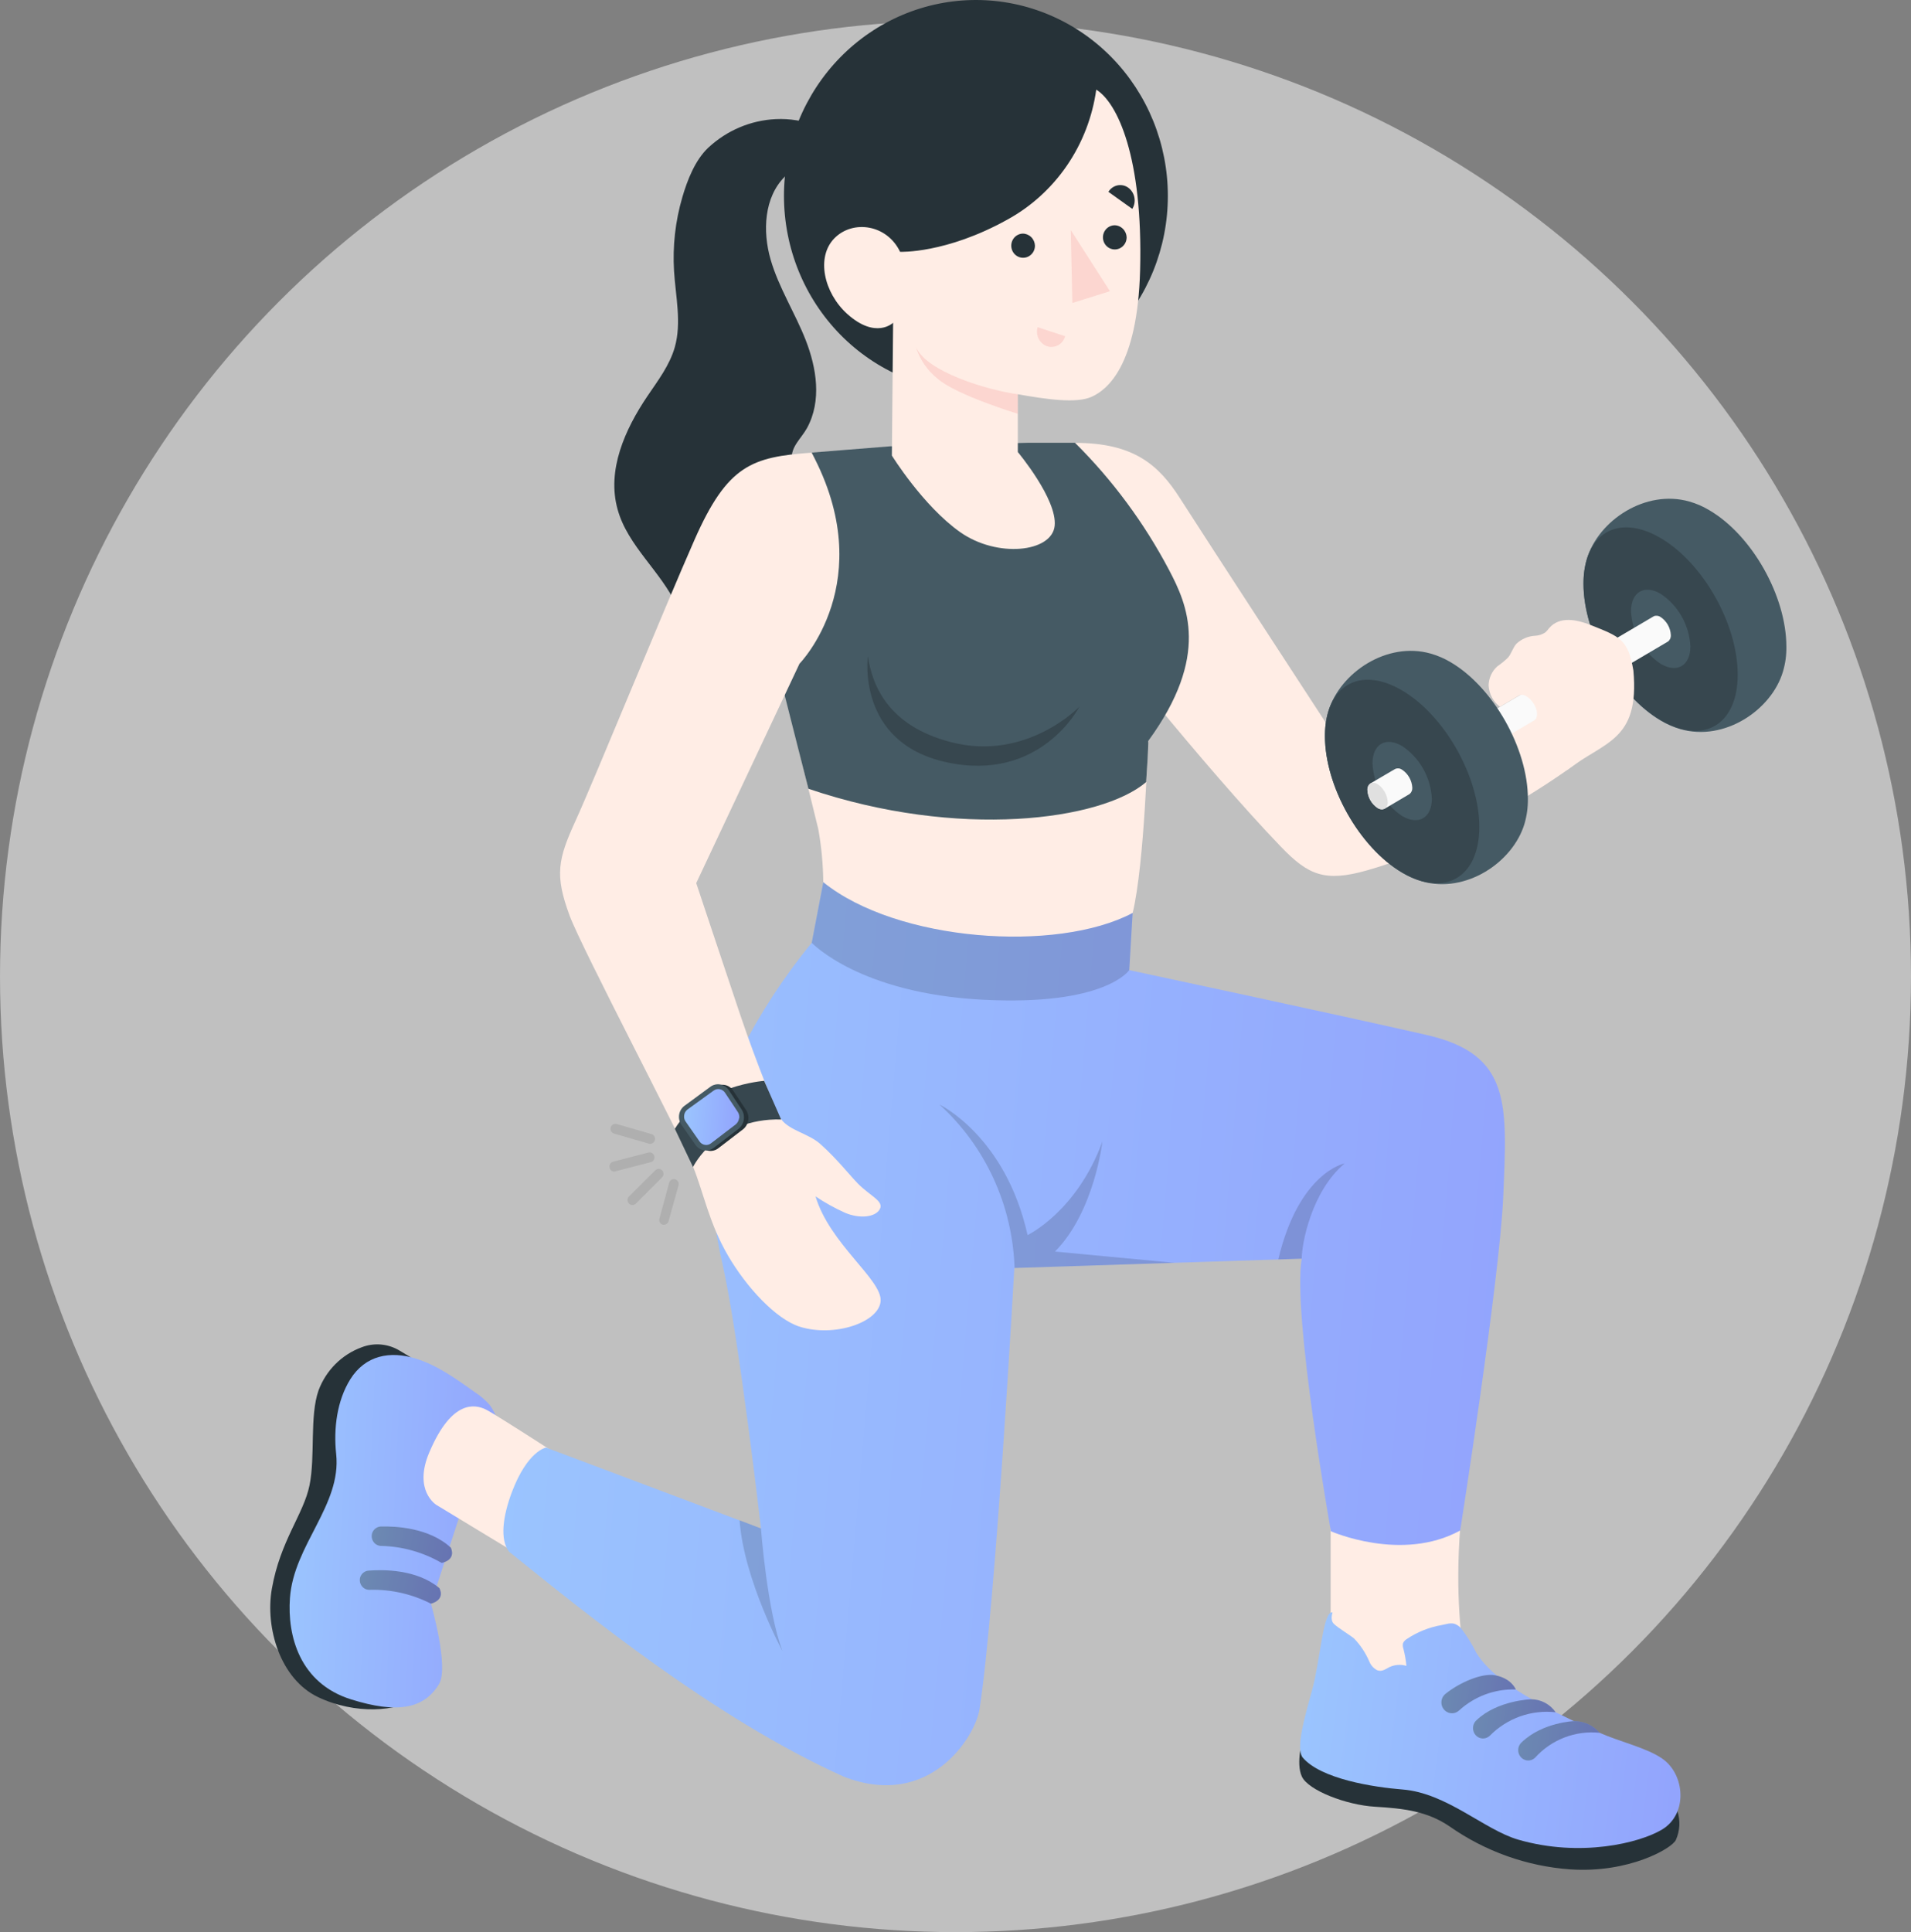 <svg width="92" height="93" viewBox="0 0 92 93" fill="none" xmlns="http://www.w3.org/2000/svg">
<rect x="0" y="0" width="92" height="93" fill="#808080" stroke="none"/>
<circle opacity="0.5" cx="46" cy="47" r="46" fill="white"/>
<g clip-path="url(#clip0_0_1)">
<g opacity="0.3">
<path opacity="0.3" d="M31.303 55.055H31.259L29.556 54.56C29.497 54.542 29.448 54.501 29.419 54.446C29.39 54.392 29.383 54.327 29.399 54.267C29.416 54.207 29.455 54.156 29.508 54.125C29.561 54.094 29.624 54.086 29.683 54.101L31.374 54.59C31.428 54.608 31.473 54.645 31.502 54.695C31.531 54.744 31.541 54.803 31.531 54.859C31.521 54.916 31.491 54.967 31.447 55.003C31.403 55.039 31.348 55.057 31.291 55.055H31.303Z" fill="black"/>
<path opacity="0.3" d="M29.556 56.395C29.508 56.39 29.462 56.371 29.425 56.339C29.388 56.307 29.361 56.265 29.349 56.217C29.34 56.185 29.337 56.153 29.34 56.12C29.344 56.088 29.354 56.056 29.37 56.028C29.387 56 29.408 55.975 29.434 55.956C29.46 55.936 29.489 55.922 29.52 55.915L31.223 55.474C31.282 55.462 31.344 55.472 31.396 55.505C31.447 55.537 31.484 55.589 31.499 55.649C31.514 55.708 31.506 55.772 31.476 55.825C31.446 55.879 31.397 55.919 31.339 55.936L29.633 56.377C29.608 56.387 29.582 56.393 29.556 56.395Z" fill="black"/>
<path opacity="0.3" d="M30.425 58C30.369 57.995 30.317 57.969 30.277 57.928C30.234 57.883 30.21 57.823 30.21 57.76C30.21 57.698 30.234 57.638 30.277 57.593L31.537 56.341C31.558 56.316 31.584 56.297 31.613 56.284C31.642 56.27 31.674 56.263 31.706 56.263C31.738 56.262 31.769 56.268 31.799 56.28C31.828 56.293 31.855 56.311 31.877 56.335C31.899 56.358 31.917 56.386 31.928 56.416C31.939 56.446 31.944 56.479 31.943 56.511C31.942 56.544 31.934 56.576 31.92 56.605C31.906 56.634 31.886 56.66 31.862 56.682L30.608 57.94C30.584 57.962 30.555 57.979 30.523 57.99C30.491 58 30.458 58.004 30.425 58Z" fill="black"/>
<path opacity="0.3" d="M31.954 58.951H31.909C31.879 58.942 31.851 58.928 31.826 58.907C31.802 58.888 31.782 58.863 31.767 58.835C31.752 58.806 31.743 58.776 31.74 58.744C31.737 58.712 31.74 58.68 31.75 58.649L32.217 56.923C32.235 56.863 32.275 56.813 32.328 56.783C32.382 56.754 32.445 56.746 32.504 56.763C32.562 56.78 32.612 56.82 32.643 56.874C32.673 56.928 32.681 56.992 32.666 57.053L32.187 58.779C32.173 58.83 32.142 58.875 32.099 58.906C32.057 58.937 32.006 58.953 31.954 58.951Z" fill="black"/>
</g>
<path d="M78.139 32.154L73.902 34.643L64.625 36.013C64.625 36.013 57.852 25.626 56.814 23.994C55.776 22.361 54.561 21.314 51.75 21.317L52.282 29.604C52.371 29.872 57.979 36.925 61.678 40.769C62.984 42.124 63.785 42.471 65.817 41.892C71.029 40.416 77.347 36.043 77.855 34.951C78.538 33.524 78.089 32.184 78.139 32.154Z" fill="#FFEDE5"/>
<path d="M76.397 26.9C76.953 25.047 79.224 23.538 81.332 24.142C81.666 24.236 81.986 24.375 82.284 24.555C84.353 25.762 86 28.704 86 31.125C86.007 31.533 85.951 31.941 85.834 32.332C85.281 34.181 83.017 35.702 80.9 35.096C80.567 35 80.247 34.861 79.948 34.682C77.896 33.475 76.232 30.53 76.232 28.11C76.226 27.7 76.282 27.292 76.397 26.9Z" fill="#455A64"/>
<path d="M79.951 34.664C77.899 33.457 76.235 30.512 76.235 28.092C76.235 25.672 77.899 24.694 79.951 25.901C82.003 27.108 83.658 30.05 83.658 32.471C83.658 34.891 82.003 35.871 79.951 34.664Z" fill="#37474F"/>
<path d="M79.951 28.584C79.162 28.119 78.52 28.496 78.52 29.426C78.547 29.932 78.691 30.425 78.939 30.865C79.188 31.304 79.534 31.678 79.951 31.954C80.74 32.419 81.379 32.042 81.379 31.113C81.353 30.606 81.21 30.113 80.962 29.674C80.713 29.234 80.367 28.861 79.951 28.584Z" fill="#455A64"/>
<path d="M79.46 29.981C79.47 30.154 79.519 30.323 79.604 30.474C79.69 30.624 79.808 30.752 79.951 30.847C79.998 30.881 80.052 30.904 80.11 30.912C80.167 30.919 80.225 30.913 80.279 30.892L80.315 30.871C80.357 30.834 80.39 30.788 80.412 30.735C80.433 30.683 80.443 30.626 80.439 30.569C80.43 30.396 80.38 30.227 80.296 30.077C80.211 29.927 80.093 29.799 79.951 29.703C79.904 29.669 79.85 29.647 79.793 29.639C79.735 29.631 79.677 29.637 79.623 29.658L79.588 29.679C79.544 29.716 79.51 29.762 79.488 29.814C79.466 29.867 79.457 29.924 79.46 29.981Z" fill="#37474F"/>
<path d="M71.611 34.607C71.62 34.78 71.669 34.949 71.754 35.099C71.839 35.25 71.957 35.378 72.099 35.473C72.162 35.515 72.236 35.538 72.312 35.539C72.369 35.538 72.425 35.522 72.474 35.491L80.279 30.892L80.315 30.871C80.357 30.834 80.39 30.788 80.412 30.735C80.433 30.683 80.443 30.626 80.439 30.569C80.43 30.396 80.38 30.227 80.296 30.077C80.211 29.927 80.093 29.799 79.951 29.703C79.904 29.669 79.85 29.647 79.793 29.639C79.735 29.631 79.677 29.637 79.623 29.658L79.588 29.679L71.782 34.278C71.727 34.311 71.681 34.359 71.65 34.417C71.62 34.475 71.606 34.541 71.611 34.607Z" fill="#FAFAFA"/>
<path d="M63.951 34.236C64.504 32.386 66.769 30.856 68.885 31.462C69.219 31.558 69.54 31.697 69.84 31.876C71.892 33.083 73.556 36.028 73.556 38.449C73.561 38.857 73.506 39.264 73.391 39.656C72.835 41.505 70.573 43.026 68.457 42.423C68.123 42.327 67.803 42.188 67.505 42.009C65.453 40.802 63.788 37.857 63.788 35.44C63.782 35.032 63.836 34.626 63.951 34.236Z" fill="#455A64"/>
<path d="M67.502 41.997C65.45 40.79 63.785 37.845 63.785 35.428C63.785 33.011 65.45 32.027 67.502 33.234C69.553 34.441 71.218 37.386 71.218 39.806C71.218 42.227 69.556 43.207 67.502 41.997Z" fill="#37474F"/>
<path d="M67.502 35.911C66.712 35.443 66.074 35.82 66.074 36.753C66.1 37.259 66.244 37.751 66.492 38.19C66.74 38.629 67.086 39.002 67.502 39.278C68.291 39.743 68.933 39.366 68.933 38.437C68.905 37.93 68.761 37.438 68.513 36.999C68.264 36.56 67.918 36.187 67.502 35.911Z" fill="#455A64"/>
<path d="M67.014 37.314C67.023 37.487 67.072 37.656 67.157 37.806C67.241 37.957 67.359 38.085 67.502 38.18C67.549 38.214 67.603 38.236 67.66 38.244C67.717 38.252 67.776 38.246 67.83 38.225C67.843 38.221 67.855 38.214 67.865 38.204C67.908 38.167 67.942 38.121 67.964 38.069C67.986 38.016 67.996 37.959 67.992 37.902C67.983 37.729 67.933 37.56 67.848 37.41C67.763 37.259 67.644 37.131 67.502 37.036C67.455 37.003 67.401 36.981 67.344 36.974C67.287 36.967 67.23 36.974 67.176 36.994L67.141 37.015C67.098 37.051 67.064 37.097 67.042 37.149C67.02 37.201 67.01 37.257 67.014 37.314Z" fill="#37474F"/>
<path d="M65.831 38.023C65.84 38.197 65.888 38.365 65.973 38.516C66.058 38.666 66.177 38.794 66.319 38.889C66.383 38.931 66.456 38.954 66.532 38.956C66.589 38.954 66.645 38.937 66.695 38.907L67.83 38.237C67.843 38.233 67.855 38.225 67.865 38.216C67.908 38.179 67.942 38.133 67.964 38.081C67.986 38.028 67.996 37.971 67.993 37.914C67.983 37.741 67.933 37.572 67.848 37.422C67.763 37.271 67.644 37.143 67.502 37.048C67.455 37.015 67.401 36.993 67.344 36.986C67.288 36.979 67.23 36.986 67.177 37.006L67.141 37.027L66.003 37.694C65.947 37.727 65.901 37.775 65.871 37.833C65.84 37.892 65.827 37.957 65.831 38.023Z" fill="#FAFAFA"/>
<path d="M65.831 38.023C65.84 38.197 65.889 38.366 65.973 38.517C66.058 38.668 66.177 38.797 66.319 38.892C66.366 38.926 66.421 38.947 66.478 38.954C66.535 38.962 66.593 38.955 66.647 38.934L66.683 38.913C66.726 38.877 66.76 38.831 66.782 38.778C66.804 38.726 66.814 38.669 66.81 38.611C66.8 38.438 66.75 38.269 66.665 38.118C66.58 37.967 66.461 37.838 66.319 37.742C66.272 37.709 66.217 37.688 66.16 37.68C66.103 37.673 66.045 37.68 65.991 37.7L65.955 37.721C65.913 37.758 65.88 37.805 65.858 37.857C65.836 37.91 65.827 37.966 65.831 38.023Z" fill="#E0E0E0"/>
<path d="M75.431 37.075C77.225 35.678 78.946 35.687 78.635 32.271C78.372 30.762 78.006 30.654 76.566 30.08C75.933 29.83 75.088 29.64 74.582 30.231C74.527 30.306 74.466 30.375 74.399 30.439C74.25 30.537 74.079 30.593 73.902 30.602C73.565 30.619 73.245 30.757 72.998 30.992C72.829 31.188 72.764 31.456 72.599 31.653C72.439 31.806 72.268 31.947 72.087 32.072C71.957 32.187 71.852 32.329 71.779 32.488C71.707 32.647 71.667 32.82 71.664 32.995C71.676 33.196 71.731 33.392 71.825 33.569C71.919 33.745 72.05 33.899 72.208 34.019L73.113 33.487C73.483 33.228 74.245 34.154 73.917 34.643C73.394 35.422 75.431 37.075 75.431 37.075Z" fill="#FFEDE5"/>
<path d="M54.529 43.944C55.102 41.578 55.268 35.666 55.268 35.666L38.481 36.179L39.395 39.912C39.546 40.754 39.626 41.607 39.634 42.462C39.634 42.462 41.263 45.543 46.094 46.083C49.062 46.372 52.038 45.617 54.529 43.944Z" fill="#FFEDE5"/>
<path d="M55.277 35.666C55.298 35.853 55.179 37.643 55.179 37.643C53.033 39.487 46.148 40.419 38.919 37.966L37.388 31.93C37.388 31.93 42.585 29.601 39.073 21.785L42.848 21.483L49.55 21.311H51.75C53.559 23.105 55.087 25.171 56.282 27.437C57.16 29.109 58.278 31.559 55.277 35.666Z" fill="#455A64"/>
<path d="M45.778 35.721C42.754 34.933 41.997 33.005 41.781 31.586C41.781 31.586 41.21 35.721 45.533 36.683C50.091 37.697 51.966 34.013 51.966 34.013C51.966 34.013 49.426 36.671 45.778 35.721Z" fill="#37474F"/>
<path d="M20.033 81.725C19.146 82.386 17.104 82.546 15.303 81.683C13.503 80.82 12.752 78.364 13.089 76.466C13.497 74.151 14.617 72.887 14.901 71.492C15.185 70.098 14.901 68.173 15.333 66.93C15.511 66.452 15.788 66.019 16.145 65.66C16.502 65.302 16.931 65.027 17.402 64.853C17.703 64.735 18.026 64.688 18.346 64.717C18.667 64.746 18.977 64.849 19.253 65.019L19.785 65.339L20.033 81.725Z" fill="#263238"/>
<path d="M22.147 72.899L20.746 77.19C20.746 77.19 21.633 80.25 21.133 81.065C20.397 82.272 19.099 82.483 16.914 81.801C14.416 81.025 13.828 78.717 13.958 76.924C14.135 74.368 16.45 72.446 16.184 69.984C16.054 68.776 16.217 67.428 16.864 66.389C17.588 65.231 18.777 65.013 20.01 65.391C21.068 65.717 21.996 66.396 22.892 67.032C23.149 67.199 23.382 67.403 23.584 67.636C23.744 67.854 23.865 68.101 23.939 68.363C24.101 68.891 24.149 69.447 24.081 69.996C24.016 70.509 23.693 70.808 23.395 71.203L22.147 72.899Z" fill="url(#paint0_linear_0_1)"/>
<path d="M28.187 70.868C28.102 70.835 23.821 68.04 23.359 67.829C22.898 67.618 21.763 67.319 20.666 69.911C19.883 71.755 21.009 72.437 21.009 72.437L26.035 75.485L28.187 70.868Z" fill="#FFEDE5"/>
<path d="M20.746 77.19C19.84 76.728 18.837 76.499 17.825 76.523C17.75 76.53 17.674 76.518 17.604 76.489C17.535 76.459 17.473 76.412 17.425 76.353C17.378 76.293 17.345 76.222 17.33 76.147C17.315 76.071 17.319 75.993 17.34 75.919C17.369 75.832 17.422 75.754 17.494 75.697C17.565 75.64 17.652 75.606 17.742 75.6C18.419 75.545 20.063 75.524 21.154 76.442C21.444 77.039 20.746 77.19 20.746 77.19Z" fill="url(#paint1_linear_0_1)"/>
<path d="M21.26 75.228C20.379 74.719 19.39 74.439 18.378 74.411C18.302 74.415 18.226 74.399 18.157 74.365C18.088 74.332 18.028 74.282 17.983 74.219C17.938 74.156 17.909 74.083 17.898 74.006C17.888 73.929 17.896 73.85 17.922 73.777C17.955 73.69 18.012 73.615 18.086 73.562C18.16 73.508 18.248 73.478 18.339 73.475C19.019 73.457 20.663 73.526 21.707 74.498C21.964 75.117 21.26 75.228 21.26 75.228Z" fill="url(#paint2_linear_0_1)"/>
<path opacity="0.3" d="M20.746 77.19C19.84 76.728 18.837 76.499 17.825 76.523C17.75 76.53 17.674 76.518 17.604 76.489C17.535 76.459 17.473 76.412 17.425 76.353C17.378 76.293 17.345 76.222 17.33 76.147C17.315 76.071 17.319 75.993 17.34 75.919C17.369 75.832 17.422 75.754 17.494 75.697C17.565 75.64 17.652 75.606 17.742 75.6C18.419 75.545 20.063 75.524 21.154 76.442C21.444 77.039 20.746 77.19 20.746 77.19Z" fill="black"/>
<path opacity="0.3" d="M21.26 75.228C20.379 74.719 19.39 74.439 18.378 74.411C18.302 74.415 18.226 74.399 18.157 74.365C18.088 74.332 18.028 74.282 17.983 74.219C17.938 74.156 17.909 74.083 17.898 74.006C17.888 73.929 17.896 73.85 17.922 73.777C17.955 73.69 18.012 73.615 18.086 73.562C18.16 73.508 18.248 73.478 18.339 73.475C19.019 73.457 20.663 73.526 21.707 74.498C21.964 75.117 21.26 75.228 21.26 75.228Z" fill="black"/>
<path d="M64.888 82.19L70.449 79.939C70.355 78.475 70 76.526 70.369 72.697L64.06 71.471V77.917L64.888 82.19Z" fill="#FFEDE5"/>
<path d="M80.755 87.175C80.903 87.632 80.876 88.129 80.678 88.567C80.489 88.974 78.405 90.172 75.593 89.979C73.508 89.83 71.501 89.114 69.778 87.906C68.708 87.181 67.59 87.046 66.201 86.964C64.811 86.883 62.978 86.174 62.674 85.51C62.369 84.846 62.721 83.699 62.721 83.699L80.755 87.175Z" fill="#263238"/>
<path d="M69.412 78.219L69.633 78.171C69.754 78.138 69.88 78.131 70.003 78.153C70.139 78.195 70.261 78.278 70.352 78.391C70.627 78.749 70.867 79.134 71.067 79.541C71.658 80.521 72.894 81.336 74.245 82.076C75.165 82.579 76.064 82.981 77.013 83.406C77.962 83.832 79.262 84.121 80.019 84.644C81.122 85.401 81.267 87.308 80.019 88.06C78.937 88.711 76.084 89.415 73.092 88.549C71.46 88.078 69.651 86.3 67.513 86.134C66.154 86.026 63.578 85.636 62.703 84.583C62.381 84.115 62.813 82.631 63.168 81.351C63.555 79.954 63.697 77.492 64.152 77.615C64.152 77.615 64.028 77.962 64.205 78.15C64.383 78.337 65.007 78.711 65.19 78.868C65.496 79.187 65.744 79.56 65.92 79.969C65.993 80.154 66.13 80.305 66.304 80.395C66.535 80.482 66.706 80.334 66.896 80.241C67.151 80.124 67.439 80.104 67.709 80.183C67.683 79.906 67.634 79.632 67.564 79.363C67.534 79.278 67.526 79.186 67.543 79.097C67.58 79.014 67.641 78.945 67.718 78.898C68.23 78.553 68.807 78.322 69.412 78.219Z" fill="url(#paint3_linear_0_1)"/>
<path d="M72.974 81.321C72.974 81.321 72.779 80.787 71.972 80.636C71.351 80.518 70.257 80.983 69.577 81.541C69.513 81.595 69.463 81.664 69.431 81.742C69.399 81.82 69.386 81.905 69.393 81.99C69.4 82.074 69.428 82.155 69.473 82.227C69.518 82.298 69.579 82.357 69.651 82.398C69.744 82.453 69.851 82.475 69.957 82.463C70.063 82.451 70.163 82.405 70.242 82.332C70.991 81.648 71.97 81.285 72.974 81.321Z" fill="url(#paint4_linear_0_1)"/>
<path d="M74.893 82.416C74.759 82.224 74.581 82.066 74.376 81.957C74.17 81.849 73.942 81.792 73.71 81.792C73.71 81.792 72.093 81.84 71.091 82.791C71.03 82.843 70.982 82.91 70.951 82.985C70.921 83.06 70.909 83.142 70.916 83.223C70.923 83.304 70.948 83.382 70.991 83.451C71.034 83.519 71.093 83.577 71.162 83.618C71.249 83.667 71.35 83.688 71.45 83.676C71.55 83.664 71.643 83.62 71.718 83.551C72.13 83.132 72.63 82.813 73.179 82.616C73.728 82.42 74.314 82.352 74.893 82.416Z" fill="url(#paint5_linear_0_1)"/>
<path d="M77.012 83.406C76.858 83.227 76.668 83.084 76.455 82.987C76.242 82.89 76.01 82.84 75.777 82.842C75.777 82.842 74.269 82.899 73.27 83.85C73.208 83.902 73.159 83.968 73.128 84.043C73.097 84.118 73.084 84.2 73.091 84.282C73.098 84.363 73.124 84.442 73.166 84.51C73.21 84.579 73.268 84.636 73.338 84.677C73.426 84.727 73.527 84.747 73.627 84.735C73.728 84.723 73.822 84.68 73.896 84.611C74.288 84.176 74.774 83.841 75.315 83.632C75.856 83.423 76.437 83.346 77.012 83.406Z" fill="url(#paint6_linear_0_1)"/>
<path opacity="0.3" d="M72.974 81.321C72.974 81.321 72.779 80.787 71.972 80.636C71.351 80.518 70.257 80.983 69.577 81.541C69.513 81.595 69.463 81.664 69.431 81.742C69.399 81.82 69.386 81.905 69.393 81.99C69.4 82.074 69.428 82.155 69.473 82.227C69.518 82.298 69.579 82.357 69.651 82.398C69.744 82.453 69.851 82.475 69.957 82.463C70.063 82.451 70.163 82.405 70.242 82.332C70.991 81.648 71.97 81.285 72.974 81.321Z" fill="black"/>
<path opacity="0.3" d="M74.893 82.416C74.759 82.224 74.581 82.066 74.376 81.957C74.17 81.849 73.942 81.792 73.71 81.792C73.71 81.792 72.093 81.84 71.091 82.791C71.03 82.843 70.982 82.91 70.951 82.985C70.921 83.06 70.909 83.142 70.916 83.223C70.923 83.304 70.948 83.382 70.991 83.451C71.034 83.519 71.093 83.577 71.162 83.618C71.249 83.667 71.35 83.688 71.45 83.676C71.55 83.664 71.643 83.62 71.718 83.551C72.13 83.132 72.63 82.813 73.179 82.616C73.728 82.42 74.314 82.352 74.893 82.416Z" fill="black"/>
<path opacity="0.3" d="M77.012 83.406C76.858 83.227 76.668 83.084 76.455 82.987C76.242 82.89 76.01 82.84 75.777 82.842C75.777 82.842 74.269 82.899 73.27 83.85C73.208 83.902 73.159 83.968 73.128 84.043C73.097 84.118 73.084 84.2 73.091 84.282C73.098 84.363 73.124 84.442 73.166 84.51C73.21 84.579 73.268 84.636 73.338 84.677C73.426 84.727 73.527 84.747 73.627 84.735C73.728 84.723 73.822 84.68 73.896 84.611C74.288 84.176 74.774 83.841 75.315 83.632C75.856 83.423 76.437 83.346 77.012 83.406Z" fill="black"/>
<path d="M68.69 49.819C64.463 48.851 54.366 46.696 54.366 46.696L54.529 43.944C50.878 45.875 43.182 45.329 39.634 42.462L39.076 45.38C37.73 47.024 36.566 48.813 35.602 50.716C34.792 52.354 33.438 54.91 34.786 60.864C35.578 64.362 36.634 73.569 36.634 73.569L26.286 69.676C26.286 69.676 25.399 69.83 24.648 71.809C24.205 72.98 24.057 74.106 24.506 74.688C28.291 77.739 34.422 82.721 40.619 85.516C44.758 87.133 46.958 83.581 47.158 82.266C47.936 77.226 48.832 61.033 48.832 61.033L62.668 60.584C62.21 63.257 64.072 73.704 64.072 73.704C64.072 73.704 67.478 75.213 70.298 73.668C70.298 73.668 72.185 61.646 72.368 57.635C72.554 53.163 72.779 50.758 68.69 49.819Z" fill="url(#paint7_linear_0_1)"/>
<path opacity="0.15" d="M62.668 60.583C62.668 59.862 63.138 57.342 64.737 55.999C64.737 55.999 62.544 56.401 61.539 60.62L62.668 60.583Z" fill="black"/>
<path opacity="0.15" d="M36.634 73.569C36.634 73.569 36.929 77.543 37.674 79.48C37.674 79.48 35.809 76.04 35.605 73.176L36.634 73.569Z" fill="black"/>
<path opacity="0.15" d="M54.363 46.696L54.526 43.947C50.875 45.875 43.182 45.329 39.637 42.465L39.079 45.38C39.108 45.407 41.385 47.809 47.303 48.12C53.222 48.431 54.363 46.696 54.363 46.696Z" fill="black"/>
<path opacity="0.15" d="M48.844 61.033C48.795 59.539 48.449 58.071 47.827 56.718C47.204 55.365 46.319 54.156 45.225 53.163C45.225 53.163 48.406 54.672 49.47 59.449C49.47 59.449 51.836 58.323 53.071 54.949C53.071 54.949 52.693 58.323 50.789 60.242L56.527 60.783L48.844 61.033Z" fill="black"/>
<path d="M46.999 1.20688e-05C45.784 -0.002 44.581 0.24 43.458 0.713C42.336 1.186 41.315 1.881 40.455 2.757C39.596 3.632 38.914 4.673 38.448 5.818C37.983 6.963 37.743 8.191 37.742 9.43C37.742 10.67 37.982 11.898 38.447 13.044C38.913 14.189 39.595 15.23 40.454 16.106C41.314 16.982 42.335 17.677 43.458 18.15C44.581 18.623 45.784 18.866 46.999 18.864C49.447 18.86 51.794 17.864 53.523 16.095C55.253 14.326 56.224 11.929 56.223 9.43C56.223 6.932 55.252 4.536 53.522 2.767C51.793 0.999 49.447 0.004 46.999 1.20688e-05Z" fill="#263238"/>
<path d="M37.346 5.734C37.68 5.718 38.015 5.737 38.346 5.791C38.457 5.798 38.563 5.848 38.641 5.93C38.687 5.998 38.712 6.077 38.715 6.159C38.791 6.683 38.744 7.218 38.576 7.719C38.446 8.069 38.041 8.247 37.784 8.501C36.785 9.491 36.705 11.129 37.098 12.49C37.491 13.851 38.28 15.064 38.792 16.38C39.303 17.696 39.575 19.28 38.851 20.605C38.57 21.112 38.059 21.51 38.121 22.114C38.192 22.853 38.824 23.559 39.096 24.226C39.395 25.016 39.496 25.87 39.392 26.71C39.317 27.754 38.937 28.752 38.301 29.573C37.815 30.152 37.187 30.588 36.482 30.839C35.777 31.089 35.019 31.144 34.286 30.998C33.977 30.943 33.685 30.816 33.432 30.627C32.997 30.271 32.823 29.688 32.586 29.172C31.827 27.503 30.221 26.29 29.733 24.519C29.204 22.633 30.085 20.671 31.167 19.069C31.673 18.32 32.237 17.587 32.486 16.712C32.82 15.532 32.527 14.277 32.45 13.049C32.377 11.849 32.512 10.645 32.849 9.494C33.092 8.661 33.467 7.701 34.103 7.104C34.995 6.276 36.142 5.791 37.346 5.734Z" fill="#263238"/>
<path d="M52.776 4.315C53.787 4.934 55.032 7.544 54.887 13.006C54.763 17.636 53.287 18.773 52.548 19.102C51.809 19.431 50.384 19.22 49 18.978V21.758C49 21.758 50.904 24.033 50.774 25.309C50.644 26.586 48.007 26.873 46.221 25.611C44.436 24.35 42.937 21.927 42.937 21.927L42.996 15.535C42.996 15.535 42.171 16.35 40.79 15.113C39.658 14.09 39.28 12.373 40.172 11.467C41.065 10.562 42.706 10.806 43.333 12.122C43.333 12.122 45.538 12.213 48.486 10.577C49.633 9.951 50.619 9.057 51.364 7.969C52.109 6.881 52.593 5.63 52.776 4.315Z" fill="#FFEDE5"/>
<path d="M49.825 11.823C49.826 11.938 49.793 12.05 49.732 12.146C49.67 12.241 49.583 12.316 49.48 12.361C49.377 12.406 49.263 12.419 49.153 12.399C49.042 12.379 48.94 12.325 48.859 12.246C48.779 12.167 48.722 12.065 48.698 11.954C48.673 11.842 48.682 11.725 48.721 11.618C48.761 11.512 48.831 11.419 48.922 11.352C49.014 11.286 49.122 11.248 49.234 11.244C49.387 11.244 49.534 11.304 49.644 11.412C49.754 11.52 49.819 11.668 49.825 11.823Z" fill="#263238"/>
<g style="mix-blend-mode:multiply" opacity="0.5">
<g style="mix-blend-mode:multiply" opacity="0.5">
<path d="M49.955 15.749L51.277 16.184C51.253 16.274 51.211 16.359 51.154 16.433C51.097 16.507 51.026 16.568 50.946 16.613C50.865 16.658 50.777 16.686 50.685 16.695C50.594 16.704 50.501 16.695 50.414 16.667C50.235 16.605 50.088 16.474 50.002 16.303C49.917 16.132 49.9 15.933 49.955 15.749Z" fill="#F28F8F"/>
</g>
</g>
<path d="M54.511 10.055L53.361 9.234C53.409 9.155 53.473 9.086 53.548 9.033C53.623 8.979 53.708 8.942 53.798 8.923C53.888 8.905 53.98 8.905 54.07 8.924C54.159 8.943 54.244 8.981 54.319 9.035C54.472 9.148 54.577 9.317 54.612 9.506C54.648 9.696 54.612 9.892 54.511 10.055Z" fill="#263238"/>
<path d="M54.239 11.419C54.24 11.534 54.208 11.646 54.147 11.742C54.086 11.838 53.998 11.914 53.896 11.959C53.793 12.005 53.679 12.018 53.568 11.998C53.458 11.978 53.356 11.925 53.275 11.846C53.193 11.767 53.137 11.665 53.112 11.553C53.087 11.442 53.095 11.325 53.135 11.218C53.175 11.111 53.245 11.018 53.336 10.951C53.427 10.885 53.536 10.847 53.648 10.843C53.8 10.842 53.947 10.902 54.057 11.01C54.167 11.117 54.232 11.264 54.239 11.419Z" fill="#263238"/>
<g style="mix-blend-mode:multiply" opacity="0.5">
<g style="mix-blend-mode:multiply" opacity="0.5">
<path d="M51.549 11.075L51.626 14.582L53.435 14.017L51.549 11.075Z" fill="#F28F8F"/>
</g>
</g>
<g style="mix-blend-mode:multiply" opacity="0.5">
<g style="mix-blend-mode:multiply" opacity="0.5">
<path d="M49.003 18.978C47.543 18.779 44.545 17.886 44.084 16.673C44.27 17.286 44.635 17.826 45.13 18.221C46.023 19.012 48.997 19.917 48.997 19.917L49.003 18.978Z" fill="#F28F8F"/>
</g>
</g>
<path d="M39.073 21.788C36.211 21.996 35.031 22.367 33.438 25.976C32.004 29.22 28.574 37.616 27.717 39.487C26.86 41.358 26.697 42.109 27.421 44.068C28.013 45.664 32.843 54.835 33.373 56.172C33.902 57.508 34.136 58.86 35.037 60.417C35.939 61.975 37.364 63.495 38.49 63.855C40.161 64.389 42.334 63.646 42.396 62.617C42.458 61.588 39.945 59.871 39.262 57.587C39.716 57.892 40.195 58.157 40.693 58.38C41.37 58.664 42.127 58.601 42.351 58.209C42.576 57.816 41.899 57.578 41.296 56.965C40.935 56.6 40.297 55.779 39.481 55.055C38.928 54.566 38.023 54.421 37.615 53.884C37.396 53.597 36.403 51.114 35.655 48.902C34.733 46.159 33.518 42.507 33.518 42.507L38.49 31.945C38.49 31.945 42.39 27.974 39.073 21.788Z" fill="#FFEDE5"/>
<path d="M33.364 56.172C33.364 56.172 34.508 53.809 37.606 53.884L36.787 52.025C36.787 52.025 33.763 52.242 32.489 54.334L33.364 56.172Z" fill="#37474F"/>
<path d="M33.03 54.165L33.695 55.127C33.743 55.197 33.805 55.257 33.876 55.302C33.947 55.347 34.026 55.377 34.109 55.391C34.192 55.404 34.276 55.4 34.358 55.379C34.439 55.358 34.515 55.321 34.582 55.269L35.764 54.364C35.902 54.257 35.994 54.1 36.022 53.925C36.05 53.751 36.012 53.572 35.915 53.425L35.297 52.496C35.251 52.424 35.191 52.363 35.12 52.316C35.05 52.269 34.971 52.236 34.888 52.222C34.805 52.207 34.719 52.209 34.637 52.229C34.555 52.248 34.478 52.285 34.41 52.336L33.157 53.241C33.02 53.347 32.93 53.503 32.907 53.676C32.883 53.849 32.927 54.025 33.03 54.165Z" fill="#263238"/>
<path d="M32.808 54.141L33.479 55.103C33.528 55.173 33.589 55.232 33.66 55.277C33.731 55.322 33.811 55.352 33.893 55.365C33.976 55.378 34.06 55.375 34.142 55.354C34.223 55.333 34.299 55.296 34.366 55.245L35.549 54.34C35.686 54.232 35.778 54.076 35.807 53.901C35.835 53.727 35.798 53.549 35.702 53.401L35.084 52.472C35.038 52.401 34.977 52.34 34.907 52.293C34.836 52.246 34.757 52.214 34.674 52.199C34.592 52.184 34.507 52.186 34.425 52.206C34.343 52.225 34.265 52.261 34.197 52.312L32.944 53.232C32.81 53.336 32.72 53.489 32.695 53.658C32.669 53.828 32.71 54.001 32.808 54.141Z" fill="#455A64"/>
<path d="M35.581 53.824C35.566 53.943 35.506 54.052 35.413 54.126L34.23 55.031C34.189 55.064 34.141 55.088 34.09 55.101C34.039 55.114 33.986 55.116 33.934 55.106C33.884 55.098 33.835 55.08 33.791 55.053C33.748 55.025 33.71 54.989 33.68 54.946L33.006 53.981C32.949 53.901 32.924 53.801 32.935 53.703C32.939 53.643 32.956 53.585 32.985 53.533C33.013 53.481 33.053 53.436 33.101 53.401L34.354 52.496C34.396 52.464 34.444 52.442 34.495 52.43C34.546 52.418 34.599 52.417 34.65 52.427C34.701 52.436 34.749 52.455 34.792 52.484C34.835 52.512 34.872 52.549 34.901 52.593L35.519 53.522C35.577 53.611 35.602 53.718 35.59 53.824H35.581Z" fill="url(#paint8_linear_0_1)"/>
</g>
<defs>
<linearGradient id="paint0_linear_0_1" x1="24.111" y1="82.186" x2="10.505" y2="81.555" gradientUnits="userSpaceOnUse">
<stop stop-color="#92A3FD"/>
<stop offset="1" stop-color="#9DCEFF"/>
</linearGradient>
<linearGradient id="paint1_linear_0_1" x1="21.224" y1="77.19" x2="16.168" y2="76.242" gradientUnits="userSpaceOnUse">
<stop stop-color="#92A3FD"/>
<stop offset="1" stop-color="#9DCEFF"/>
</linearGradient>
<linearGradient id="paint2_linear_0_1" x1="21.763" y1="75.228" x2="16.722" y2="74.369" gradientUnits="userSpaceOnUse">
<stop stop-color="#92A3FD"/>
<stop offset="1" stop-color="#9DCEFF"/>
</linearGradient>
<linearGradient id="paint3_linear_0_1" x1="80.901" y1="88.951" x2="56.727" y2="85.931" gradientUnits="userSpaceOnUse">
<stop stop-color="#92A3FD"/>
<stop offset="1" stop-color="#9DCEFF"/>
</linearGradient>
<linearGradient id="paint4_linear_0_1" x1="72.974" y1="82.466" x2="68.276" y2="81.762" gradientUnits="userSpaceOnUse">
<stop stop-color="#92A3FD"/>
<stop offset="1" stop-color="#9DCEFF"/>
</linearGradient>
<linearGradient id="paint5_linear_0_1" x1="74.893" y1="83.679" x2="69.696" y2="82.831" gradientUnits="userSpaceOnUse">
<stop stop-color="#92A3FD"/>
<stop offset="1" stop-color="#9DCEFF"/>
</linearGradient>
<linearGradient id="paint6_linear_0_1" x1="77.012" y1="84.738" x2="71.884" y2="83.917" gradientUnits="userSpaceOnUse">
<stop stop-color="#92A3FD"/>
<stop offset="1" stop-color="#9DCEFF"/>
</linearGradient>
<linearGradient id="paint7_linear_0_1" x1="72.45" y1="85.93" x2="8.276" y2="80.422" gradientUnits="userSpaceOnUse">
<stop stop-color="#92A3FD"/>
<stop offset="1" stop-color="#9DCEFF"/>
</linearGradient>
<linearGradient id="paint8_linear_0_1" x1="35.593" y1="55.113" x2="32.047" y2="54.842" gradientUnits="userSpaceOnUse">
<stop stop-color="#92A3FD"/>
<stop offset="1" stop-color="#9DCEFF"/>
</linearGradient>
<clipPath id="clip0_0_1">
<rect width="73" height="90" fill="white" transform="translate(13)"/>
</clipPath>
</defs>
</svg>
